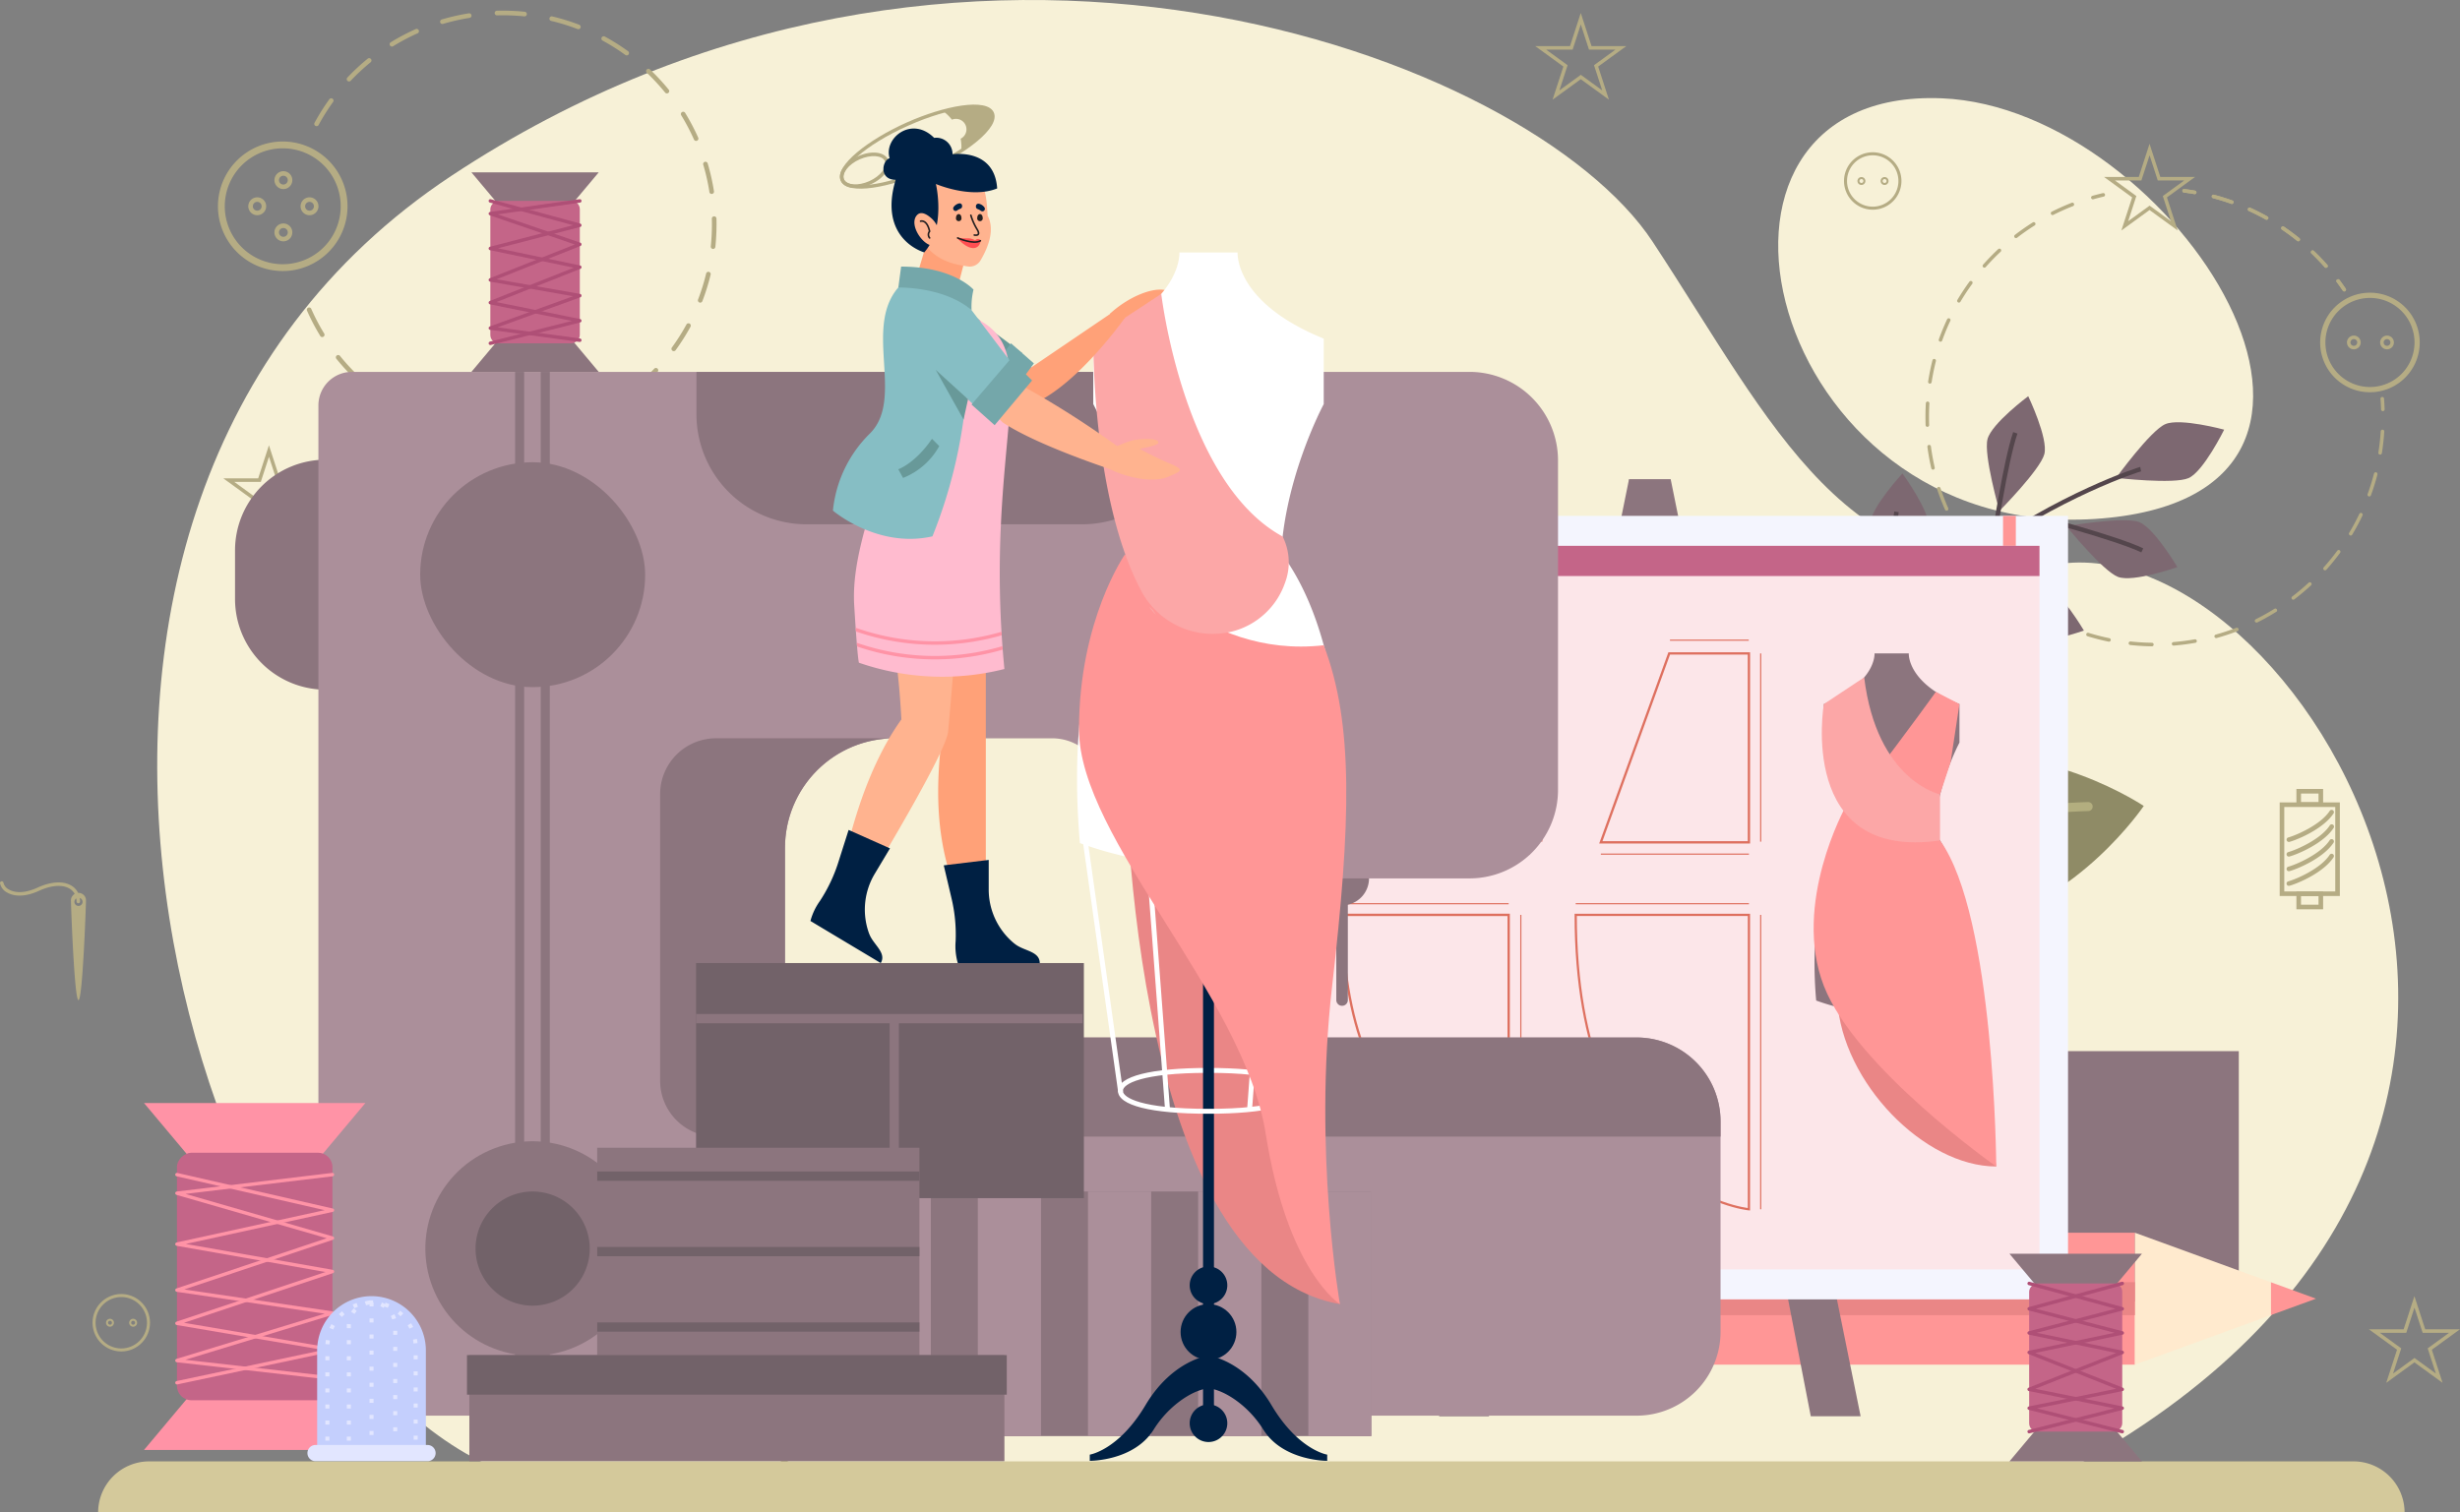 <svg xmlns="http://www.w3.org/2000/svg" xmlns:xlink="http://www.w3.org/1999/xlink" width="529.997" height="325.948" viewBox="0 0 529.997 325.948">
  <rect x="0" y="0" width="529.997" height="325.948" fill="#808080" stroke="none"/>
  <defs>
    <clipPath id="clip-path">
      <path id="Trazado_100479" data-name="Trazado 100479" d="M860.252,612.879H683.7a6.919,6.919,0,0,1-6.919-6.919V572.005a23.605,23.605,0,0,1,23.606-23.6h33.955a11.114,11.114,0,0,1,11.114,11.114h0a19.076,19.076,0,0,0,19.076,19.076H824.25a19.077,19.077,0,0,0,19.076-19.076v-71A19.077,19.077,0,0,0,824.25,469.44H583.475a7.217,7.217,0,0,0-7.217,7.217V675.3a19.077,19.077,0,0,0,19.076,19.077H860.252a18.093,18.093,0,0,0,18.092-18.093v-45.31A18.093,18.093,0,0,0,860.252,612.879Z" fill="#ab8f9a"/>
    </clipPath>
    <clipPath id="clip-path-2">
      <path id="Trazado_100513" data-name="Trazado 100513" d="M717.342,457.68s-6.7,6.708-15.546,5.3c2.107,20.734-11.127,39.81-10.1,56.79.75,12.368,1.029,12.348,1.029,12.348a54.731,54.731,0,0,0,31.328,1.352C719.36,484.793,733.595,464.692,717.342,457.68Z" fill="#ffbbcf"/>
    </clipPath>
  </defs>
  <g id="Grupo_53733" data-name="Grupo 53733" transform="translate(-507.658 -389.297)">
    <g id="Grupo_53689" data-name="Grupo 53689">
      <path id="Trazado_99953" data-name="Trazado 99953" d="M612.5,704.862c-64.827-30.514-116.993-205.244-7.6-277.668s232.467-25.83,258.8,14.181S905.092,516.6,951.83,510.76c52.672-6.584,130.92,123.324,3.672,194.1Z" fill="#f7f1d7"/>
      <g id="Grupo_53556" data-name="Grupo 53556">
        <g id="Grupo_53555" data-name="Grupo 53555">
          <path id="Trazado_99954" data-name="Trazado 99954" d="M611.081,483.477a.5.5,0,0,1,0-1,.463.463,0,0,1,.1.01,46.14,46.14,0,0,0,5.9.237.51.51,0,0,1,.51.486.5.5,0,0,1-.484.51q-.57.014-1.143.014A46.584,46.584,0,0,1,611.081,483.477Zm11.466-.71a.5.5,0,0,1,.414-.568,44.766,44.766,0,0,0,5.758-1.29.5.5,0,1,1,.373.928.487.487,0,0,1-.092.027,45.858,45.858,0,0,1-5.885,1.318.489.489,0,0,1-.077.006.5.5,0,0,1-.492-.421Zm-17.41-.314a45.742,45.742,0,0,1-5.756-1.8.5.5,0,1,1,.274-.962.622.622,0,0,1,.085.033,44.659,44.659,0,0,0,5.631,1.757.5.5,0,0,1-.117.982.516.516,0,0,1-.117-.01Zm28.872-2.925a.5.5,0,0,1,.253-.657,45.218,45.218,0,0,0,5.225-2.748.5.5,0,1,1,.52.849,46.208,46.208,0,0,1-5.341,2.809.5.5,0,0,1-.657-.252Zm-40.1-1.408a46.313,46.313,0,0,1-5.093-3.232.5.5,0,0,1,.587-.8,45.106,45.106,0,0,0,4.983,3.163.5.5,0,0,1-.477.874Zm50.323-4.7a.5.5,0,0,1,.074-.7,45.583,45.583,0,0,0,4.336-4,.5.5,0,0,1,.722.686,46.249,46.249,0,0,1-4.432,4.092.5.5,0,0,1-.7-.073Zm-60.044-2.4a46.505,46.505,0,0,1-4.087-4.437.5.5,0,0,1,.775-.625,45.274,45.274,0,0,0,4,4.342.5.5,0,0,1-.61.793.475.475,0,0,1-.076-.073Zm68.341-6.145a.5.5,0,0,1-.111-.7l0,0a45.453,45.453,0,0,0,3.155-4.985.5.5,0,0,1,.874.477,46.341,46.341,0,0,1-3.224,5.094.5.5,0,0,1-.7.11h0Zm-75.9-3.224a45.851,45.851,0,0,1-2.8-5.343.5.5,0,0,1,.866-.5.522.522,0,0,1,.044.1,44.965,44.965,0,0,0,2.74,5.228.5.5,0,0,1-.8.6.488.488,0,0,1-.051-.085Zm81.709-7.165a.5.5,0,0,1-.286-.643,44.9,44.9,0,0,0,1.75-5.635.5.5,0,0,1,.968.232,46.025,46.025,0,0,1-1.789,5.76.5.5,0,0,1-.465.32.489.489,0,0,1-.181-.035Zm2.9-11.547a.5.5,0,0,1-.444-.547,45.789,45.789,0,0,0,.245-4.727q0-.587-.015-1.17a.5.5,0,1,1,.992-.123.521.521,0,0,1,0,.1q.015.6.015,1.2a46.943,46.943,0,0,1-.25,4.83.5.5,0,0,1-.494.446Zm-.746-12.321a45.148,45.148,0,0,0-1.3-5.756.5.5,0,1,1,.925-.378.522.522,0,0,1,.029.1,46.07,46.07,0,0,1,1.325,5.884.5.5,0,0,1-.968.253.542.542,0,0,1-.015-.1Zm-3.341-11.3A45.3,45.3,0,0,0,654.4,414.1a.5.5,0,0,1,.848-.521,46.274,46.274,0,0,1,2.815,5.337.5.5,0,1,1-.909.406Zm-81.522-2.888a.5.5,0,0,1-.2-.675,46.106,46.106,0,0,1,3.213-5.105.5.5,0,0,1,.806.584,45.144,45.144,0,0,0-3.144,4.995.5.5,0,0,1-.675.2Zm75.355-7.15a45.625,45.625,0,0,0-4.009-4.331.5.5,0,0,1,.685-.722,46.774,46.774,0,0,1,4.1,4.426.5.5,0,0,1-.773.627Zm-68.47-2.569a.5.5,0,0,1-.02-.7,46.352,46.352,0,0,1,4.422-4.1.5.5,0,0,1,.628.772,45.4,45.4,0,0,0-4.328,4.015.5.5,0,0,1-.7.02Zm59.924-5.535a45.343,45.343,0,0,0-4.988-3.149.5.5,0,0,1,.476-.875,46.343,46.343,0,0,1,5.1,3.219.5.5,0,0,1-.585.8Zm-50.766-2.08a.5.5,0,0,1,.163-.685,46.016,46.016,0,0,1,5.333-2.821.5.5,0,0,1,.5.867.527.527,0,0,1-.091.041,45.05,45.05,0,0,0-5.218,2.76.5.5,0,0,1-.685-.163Zm40.423-3.537a45,45,0,0,0-5.636-1.744.5.5,0,1,1,.142-.99.469.469,0,0,1,.088.021,45.867,45.867,0,0,1,5.763,1.783.5.5,0,0,1-.178.962.483.483,0,0,1-.18-.029Zm-29.6-1.446a.5.5,0,0,1,.335-.619,45.907,45.907,0,0,1,5.885-1.333.5.5,0,0,1,.156.983,44.8,44.8,0,0,0-5.758,1.3.488.488,0,0,1-.142.021.5.5,0,0,1-.481-.349Zm18.15-1.285a45.949,45.949,0,0,0-5.9-.223.5.5,0,0,1-.026-1,46.641,46.641,0,0,1,6.026.228.5.5,0,0,1-.051.993Z" fill="#b5ac84"/>
        </g>
      </g>
      <g id="Grupo_53563" data-name="Grupo 53563">
        <g id="Grupo_53562" data-name="Grupo 53562">
          <g id="Grupo_53557" data-name="Grupo 53557">
            <path id="Trazado_99955" data-name="Trazado 99955" d="M554.616,433.749a13.957,13.957,0,1,1,13.957,13.957A13.957,13.957,0,0,1,554.616,433.749Zm1.469,0a12.488,12.488,0,1,0,12.488-12.488A12.489,12.489,0,0,0,556.085,433.749Z" fill="#b5ac84"/>
          </g>
          <g id="Grupo_53558" data-name="Grupo 53558">
            <path id="Trazado_99956" data-name="Trazado 99956" d="M572.416,433.749a1.927,1.927,0,1,1,1.927,1.927A1.927,1.927,0,0,1,572.416,433.749Zm.979,0a.948.948,0,1,0,.948-.948h0a.95.95,0,0,0-.948.948Z" fill="#b5ac84"/>
          </g>
          <g id="Grupo_53559" data-name="Grupo 53559">
            <path id="Trazado_99957" data-name="Trazado 99957" d="M561.153,433.749a1.927,1.927,0,1,1,1.927,1.927A1.927,1.927,0,0,1,561.153,433.749Zm.979,0a.947.947,0,1,0,.948-.948A.947.947,0,0,0,562.132,433.749Z" fill="#b5ac84"/>
          </g>
          <g id="Grupo_53560" data-name="Grupo 53560">
            <path id="Trazado_99958" data-name="Trazado 99958" d="M568.711,430.044a1.927,1.927,0,1,1,1.927-1.927A1.927,1.927,0,0,1,568.711,430.044Zm0-.979a.947.947,0,1,0-.948-.948A.947.947,0,0,0,568.711,429.065Z" fill="#b5ac84"/>
          </g>
          <g id="Grupo_53561" data-name="Grupo 53561">
            <path id="Trazado_99959" data-name="Trazado 99959" d="M568.711,441.308a1.927,1.927,0,1,1,1.927-1.927A1.927,1.927,0,0,1,568.711,441.308Zm0-.979a.948.948,0,1,0-.948-.948h0A.948.948,0,0,0,568.711,440.329Z" fill="#b5ac84"/>
          </g>
        </g>
      </g>
      <path id="Trazado_99960" data-name="Trazado 99960" d="M926.005,410.48c-61.124-2.469-37.985,95.215,32.92,90.657S976.144,412.506,926.005,410.48Z" fill="#f7f1d7"/>
      <g id="Grupo_53582" data-name="Grupo 53582">
        <g id="Grupo_53581" data-name="Grupo 53581">
          <g id="Grupo_53567" data-name="Grupo 53567">
            <g id="Grupo_53564" data-name="Grupo 53564">
              <path id="Trazado_99961" data-name="Trazado 99961" d="M1012.716,452.1a.38.38,0,0,0,.313-.6h0c-.429-.636-.879-1.272-1.337-1.888a.383.383,0,0,0-.614.457c.451.606.894,1.231,1.316,1.858A.384.384,0,0,0,1012.716,452.1Z" fill="#b5ac84"/>
            </g>
            <g id="Grupo_53565" data-name="Grupo 53565">
              <path id="Trazado_99962" data-name="Trazado 99962" d="M1008.5,446.887c-.9-1.02-1.856-2.015-2.839-2.956a.383.383,0,1,1,.505-.576l.024.023c1,.957,1.969,1.967,2.883,3a.382.382,0,1,1-.573.506h0Zm-5.914-5.665c-1.06-.857-2.167-1.679-3.292-2.442a.382.382,0,0,1,.429-.633c1.143.775,2.267,1.61,3.343,2.48a.383.383,0,0,1-.481.595Zm-6.776-4.6c-1.186-.668-2.416-1.292-3.653-1.856a.384.384,0,1,1,.317-.7c1.257.573,2.505,1.207,3.711,1.885a.383.383,0,0,1-.375.667Zm-7.451-3.4c-1.283-.458-2.6-.867-3.914-1.214a.383.383,0,0,1,.2-.74c1.335.352,2.673.767,3.976,1.233a.385.385,0,0,1-.263.724Z" fill="#b5ac84"/>
            </g>
            <g id="Grupo_53566" data-name="Grupo 53566">
              <path id="Trazado_99963" data-name="Trazado 99963" d="M980.5,431.138a.383.383,0,0,0,.066-.759c-.755-.133-1.525-.249-2.288-.346a.383.383,0,1,0-.1.759c.751.1,1.508.21,2.252.341A.324.324,0,0,0,980.5,431.138Z" fill="#b5ac84"/>
            </g>
          </g>
          <g id="Grupo_53571" data-name="Grupo 53571">
            <g id="Grupo_53568" data-name="Grupo 53568">
              <path id="Trazado_99964" data-name="Trazado 99964" d="M958.566,432.251a.383.383,0,0,0,.1-.014c.729-.207,1.471-.4,2.2-.569a.383.383,0,0,0-.132-.755l-.041.01c-.746.173-1.5.368-2.24.577a.383.383,0,0,0,.1.751Z" fill="#b5ac84"/>
            </g>
            <g id="Grupo_53569" data-name="Grupo 53569">
              <path id="Trazado_99965" data-name="Trazado 99965" d="M971.284,528.581c-1.565-.021-3.143-.117-4.691-.284a.383.383,0,0,1,.083-.761c1.524.165,3.079.259,4.619.28a.383.383,0,0,1-.005.765Zm4.286-.506a.381.381,0,0,1,.349-.412h0c1.536-.123,3.08-.321,4.59-.589a.383.383,0,0,1,.154.75l-.021,0c-1.533.271-3.1.472-4.662.6h-.031A.381.381,0,0,1,975.57,528.075Zm-13.621-.5c-1.531-.315-3.063-.708-4.554-1.167a.382.382,0,0,1,.225-.731h0c1.469.452,2.977.838,4.484,1.148a.382.382,0,0,1-.077.757.391.391,0,0,1-.077-.011Zm22.808-1.048a.382.382,0,0,1,.266-.471c1.482-.411,2.961-.9,4.4-1.45a.383.383,0,0,1,.314.7.333.333,0,0,1-.04.015c-1.457.56-2.96,1.055-4.465,1.473a.378.378,0,0,1-.1.014.382.382,0,0,1-.374-.284Zm-31.784-1.715c-1.44-.6-2.87-1.276-4.249-2.011a.383.383,0,0,1,.359-.675c1.359.725,2.766,1.391,4.183,1.98a.382.382,0,0,1-.146.735.362.362,0,0,1-.146-.033Zm40.511-1.556a.38.38,0,0,1,.171-.512h0c1.375-.685,2.734-1.445,4.041-2.259a.382.382,0,0,1,.4.649c-1.326.827-2.707,1.6-4.1,2.294a.383.383,0,0,1-.512-.172Zm-48.8-2.862c-1.3-.862-2.577-1.8-3.792-2.779a.383.383,0,1,1,.481-.595c1.2.967,2.452,1.887,3.734,2.736a.383.383,0,0,1-.423.638Zm56.747-2.005a.382.382,0,0,1,.072-.536h0c1.22-.933,2.413-1.935,3.542-2.98a.382.382,0,0,1,.519.561h0c-1.146,1.061-2.358,2.08-3.6,3.027a.383.383,0,0,1-.536-.071h0Zm-64.052-3.9c-1.117-1.092-2.194-2.25-3.2-3.442a.382.382,0,0,1,.584-.494c.992,1.173,2.054,2.314,3.153,3.389a.383.383,0,1,1-.535.547Zm70.942-2.379a.384.384,0,0,1-.031-.54c1.026-1.148,2.008-2.356,2.919-3.593a.382.382,0,1,1,.616.453h0c-.925,1.256-1.923,2.484-2.965,3.649a.384.384,0,0,1-.54.03Zm-77.007-4.792c-.891-1.283-1.73-2.623-2.5-3.984a.383.383,0,0,1,.667-.375c.754,1.34,1.582,2.66,2.459,3.922a.383.383,0,0,1-.628.437Zm82.594-2.669a.384.384,0,0,1-.131-.525c.792-1.319,1.527-2.691,2.188-4.078a.383.383,0,0,1,.692.329c-.672,1.409-1.421,2.8-2.224,4.143a.375.375,0,0,1-.523.129Zm-87.2-5.518c-.634-1.429-1.2-2.9-1.7-4.385a.383.383,0,0,1,.715-.275l.011.033c.485,1.458,1.047,2.91,1.67,4.317a.384.384,0,0,1-.2.5.376.376,0,0,1-.5-.192Zm91.271-2.863a.385.385,0,0,1-.228-.49c.526-1.444.989-2.931,1.374-4.419a.382.382,0,1,1,.74.192h0c-.391,1.512-.86,3.022-1.4,4.49a.381.381,0,0,1-.489.228h0Zm-94.238-6.049c-.349-1.52-.629-3.077-.832-4.627a.383.383,0,0,1,.759-.1c.2,1.527.475,3.059.818,4.555a.381.381,0,0,1-.286.458h0a.355.355,0,0,1-.086.01.382.382,0,0,1-.368-.3Zm96.645-2.954a.384.384,0,0,1-.318-.438c.242-1.516.413-3.063.51-4.6a.384.384,0,0,1,.765.048c-.1,1.561-.273,3.132-.518,4.672a.383.383,0,0,1-.377.323.339.339,0,0,1-.057-.007Zm-97.865-6.357q-.031-.9-.031-1.8c0-.966.027-1.943.083-2.9a.383.383,0,0,1,.766.011v.033c-.054.947-.083,1.909-.083,2.86,0,.588.011,1.183.032,1.769a.383.383,0,0,1-.365.4H922.9a.382.382,0,0,1-.378-.375Zm.865-8.94a.383.383,0,0,1-.32-.435h0c.237-1.544.552-3.1.935-4.608a.383.383,0,0,1,.742.188c-.377,1.49-.687,3.016-.921,4.536a.383.383,0,0,1-.379.324.309.309,0,0,1-.053,0Zm2.218-9.052a.384.384,0,0,1-.232-.489c.527-1.469,1.13-2.93,1.794-4.343a.383.383,0,0,1,.692.326c-.654,1.391-1.248,2.829-1.766,4.275a.382.382,0,0,1-.361.254.364.364,0,0,1-.122-.025Zm3.9-8.461a.382.382,0,0,1-.135-.523h0c.8-1.342,1.666-2.663,2.585-3.926a.382.382,0,1,1,.618.45h0c-.906,1.243-1.761,2.544-2.545,3.865a.383.383,0,0,1-.524.134Zm5.428-7.574a.382.382,0,0,1-.034-.539h0c1.035-1.169,2.137-2.3,3.278-3.37a.383.383,0,0,1,.523.559c-1.123,1.051-2.209,2.168-3.228,3.319a.382.382,0,0,1-.539.034h0Zm6.757-6.42a.383.383,0,0,1,.069-.537c1.236-.955,2.533-1.861,3.854-2.694a.382.382,0,1,1,.408.647h0c-1.3.82-2.577,1.713-3.795,2.653a.383.383,0,0,1-.536-.069Zm7.847-5.033a.382.382,0,0,1,.168-.513h0c1.4-.7,2.84-1.349,4.3-1.916a.382.382,0,0,1,.277.713c-1.433.559-2.855,1.193-4.229,1.887a.383.383,0,0,1-.514-.169Z" fill="#b5ac84"/>
            </g>
            <g id="Grupo_53570" data-name="Grupo 53570">
              <path id="Trazado_99966" data-name="Trazado 99966" d="M1021.036,477.9h.012a.382.382,0,0,0,.37-.394h0c-.024-.767-.067-1.544-.127-2.31a.383.383,0,0,0-.765.027l0,.033c.058.754.1,1.519.125,2.273A.38.38,0,0,0,1021.036,477.9Z" fill="#b5ac84"/>
            </g>
          </g>
          <g id="Grupo_53575" data-name="Grupo 53575">
            <g id="Grupo_53572" data-name="Grupo 53572">
              <path id="Trazado_99967" data-name="Trazado 99967" d="M1012.716,452.1a.38.38,0,0,0,.313-.6h0c-.429-.636-.879-1.272-1.337-1.888a.383.383,0,0,0-.614.457c.451.606.894,1.231,1.316,1.858A.384.384,0,0,0,1012.716,452.1Z" fill="#b5ac84"/>
            </g>
            <g id="Grupo_53573" data-name="Grupo 53573">
              <path id="Trazado_99968" data-name="Trazado 99968" d="M1008.5,446.887c-.9-1.02-1.856-2.015-2.839-2.956a.383.383,0,1,1,.505-.576l.024.023c1,.957,1.969,1.967,2.883,3a.382.382,0,1,1-.573.506h0Zm-5.914-5.665c-1.06-.857-2.167-1.679-3.292-2.442a.382.382,0,0,1,.429-.633c1.143.775,2.267,1.61,3.343,2.48a.383.383,0,0,1-.481.595Zm-6.776-4.6c-1.186-.668-2.416-1.292-3.653-1.856a.384.384,0,1,1,.317-.7c1.257.573,2.505,1.207,3.711,1.885a.383.383,0,0,1-.375.667Zm-7.451-3.4c-1.283-.458-2.6-.867-3.914-1.214a.383.383,0,0,1,.2-.74c1.335.352,2.673.767,3.976,1.233a.385.385,0,0,1-.263.724Z" fill="#b5ac84"/>
            </g>
            <g id="Grupo_53574" data-name="Grupo 53574">
              <path id="Trazado_99969" data-name="Trazado 99969" d="M980.5,431.138a.383.383,0,0,0,.066-.759c-.755-.133-1.525-.249-2.288-.346a.383.383,0,1,0-.1.759c.751.1,1.508.21,2.252.341A.324.324,0,0,0,980.5,431.138Z" fill="#b5ac84"/>
            </g>
          </g>
          <g id="Grupo_53576" data-name="Grupo 53576">
            <path id="Trazado_99970" data-name="Trazado 99970" d="M967.02,431.834l-6.07-4.411h7.5l2.319-7.136,2.319,7.136h7.5l-6.07,4.411,2.318,7.136-6.07-4.411-6.07,4.411Zm8.367,5.133-1.763-5.425,4.615-3.354h-5.7l-1.763-5.425-1.763,5.425h-5.7l4.615,3.354-1.763,5.425,4.615-3.353Z" fill="#b5ac84"/>
          </g>
          <g id="Grupo_53580" data-name="Grupo 53580">
            <g id="Grupo_53577" data-name="Grupo 53577">
              <path id="Trazado_99971" data-name="Trazado 99971" d="M1007.528,463.1a10.726,10.726,0,1,1,10.725,10.727A10.725,10.725,0,0,1,1007.528,463.1Zm1.129,0a9.6,9.6,0,1,0,9.6-9.6h0a9.607,9.607,0,0,0-9.6,9.6Z" fill="#b5ac84"/>
            </g>
            <g id="Grupo_53578" data-name="Grupo 53578">
              <path id="Trazado_99972" data-name="Trazado 99972" d="M1020.451,463.1a1.481,1.481,0,1,1,1.481,1.481h0A1.483,1.483,0,0,1,1020.451,463.1Zm.753,0a.728.728,0,1,0,.728-.728.727.727,0,0,0-.728.728Z" fill="#b5ac84"/>
            </g>
            <g id="Grupo_53579" data-name="Grupo 53579">
              <path id="Trazado_99973" data-name="Trazado 99973" d="M1013.3,463.1a1.481,1.481,0,1,1,1.481,1.481h0A1.483,1.483,0,0,1,1013.3,463.1Zm.753,0a.728.728,0,1,0,.728-.728.728.728,0,0,0-.728.728Z" fill="#b5ac84"/>
            </g>
          </g>
        </g>
      </g>
      <g id="Grupo_53589" data-name="Grupo 53589">
        <path id="Trazado_99984" data-name="Trazado 99984" d="M631.8,655.367c1.314.945,3.7,6.2,3.7,6.2s-5.807-.5-7.12-1.441a2.93,2.93,0,0,1,3.422-4.757Z" fill="#b3ae7f"/>
        <path id="Trazado_99985" data-name="Trazado 99985" d="M662.352,694.46a.27.27,0,0,1-.245-.156c-.087-.187-8.892-18.881-29.688-34.824a.27.27,0,0,1,.328-.428c20.906,16.029,29.762,34.838,29.849,35.026a.268.268,0,0,1-.132.358.258.258,0,0,1-.113.025Z" fill="#8f8b66"/>
        <g id="Grupo_53587" data-name="Grupo 53587">
          <path id="Trazado_99986" data-name="Trazado 99986" d="M635.164,666.411c1.591-.291,7.03,1.634,7.03,1.634s-4.385,3.839-5.976,4.13a2.93,2.93,0,0,1-1.054-5.764Z" fill="#b3ae7f"/>
          <path id="Trazado_99987" data-name="Trazado 99987" d="M635.747,669.583a.269.269,0,0,1-.052-.534c4.862-.955,6.918-1.4,6.939-1.406a.27.27,0,0,1,.114.527c-.02,0-2.081.451-6.949,1.407A.226.226,0,0,1,635.747,669.583Z" fill="#8f8b66"/>
        </g>
        <g id="Grupo_53588" data-name="Grupo 53588">
          <path id="Trazado_99988" data-name="Trazado 99988" d="M652.455,667.655c-.181,1.608-3.6,6.259-3.6,6.259s-2.409-5.306-2.228-6.915a2.93,2.93,0,0,1,5.823.656Z" fill="#b3ae7f"/>
          <path id="Trazado_99989" data-name="Trazado 99989" d="M648.848,674.7h-.022a.27.27,0,0,1-.247-.289h0c0-.02.169-2.122.659-7.059a.27.27,0,0,1,.537.053c-.49,4.931-.657,7.029-.659,7.049A.268.268,0,0,1,648.848,674.7Z" fill="#8f8b66"/>
        </g>
      </g>
      <g id="Grupo_53590" data-name="Grupo 53590">
        <path id="Trazado_99990" data-name="Trazado 99990" d="M634.159,676.1c-14.467-2.914-28.55,6.417-28.55,6.417s9.373,14.054,23.841,16.968S658,693.064,658,693.064,648.625,679.009,634.159,676.1Z" fill="#8f8b66"/>
        <path id="Trazado_99991" data-name="Trazado 99991" d="M680.284,707.295a.451.451,0,0,1-.565-.034,94.723,94.723,0,0,0-22.711-14.152,122.413,122.413,0,0,0-43.44-10.013.45.45,0,0,1,.034-.9,123.352,123.352,0,0,1,43.775,10.092,95.659,95.659,0,0,1,22.948,14.307.45.45,0,0,1,.029.635A.473.473,0,0,1,680.284,707.295Z" fill="#b3ae7f"/>
        <path id="Trazado_99992" data-name="Trazado 99992" d="M632.978,685.2a.451.451,0,0,1-.526,0l-8.69-6.324a.45.45,0,0,1,.529-.727l8.69,6.324a.449.449,0,0,1,.1.627h0A.439.439,0,0,1,632.978,685.2Z" fill="#b3ae7f"/>
        <path id="Trazado_99993" data-name="Trazado 99993" d="M641.289,687.472l-.032.021-10.819,6.427a.449.449,0,1,1-.48-.758l.022-.014L640.8,686.72a.449.449,0,1,1,.491.752h0Z" fill="#b3ae7f"/>
        <path id="Trazado_99994" data-name="Trazado 99994" d="M650.865,690.284a.449.449,0,0,1-.606-.079l-6.088-7.318a.449.449,0,1,1,.691-.574l6.088,7.318a.448.448,0,0,1-.056.631h0A.141.141,0,0,1,650.865,690.284Z" fill="#b3ae7f"/>
      </g>
      <g id="Grupo_53591" data-name="Grupo 53591">
        <path id="Trazado_99995" data-name="Trazado 99995" d="M926.615,553.1c21.791-4.269,42.906,9.882,42.906,9.882s-14.214,21.072-36.006,25.34-42.906-9.882-42.906-9.882S904.824,557.37,926.615,553.1Z" fill="#8f8b66"/>
        <path id="Trazado_99996" data-name="Trazado 99996" d="M857.165,600.082a.972.972,0,0,1-.462-1.673c.13-.117,13.24-11.841,34.72-21.4,19.612-8.723,43.69-14.141,66.058-14.862a.971.971,0,0,1,.127,1.938l-.065,0c-21.8.7-46.224,6.2-65.331,14.7-21.18,9.42-34.08,20.947-34.208,21.062A.97.97,0,0,1,857.165,600.082Z" fill="#b3ae7f"/>
        <path id="Trazado_99997" data-name="Trazado 99997" d="M928.527,567.21a.972.972,0,0,1-.38-1.741l13.126-9.446a.971.971,0,1,1,1.169,1.551l-.035.025-13.126,9.446A.972.972,0,0,1,928.527,567.21Z" fill="#b3ae7f"/>
        <path id="Trazado_99998" data-name="Trazado 99998" d="M932.151,580.266a.988.988,0,0,1-.313-.121l-16.228-9.757a.971.971,0,0,1,.96-1.689l.04.025,16.227,9.757a.971.971,0,0,1-.687,1.785Z" fill="#b3ae7f"/>
        <path id="Trazado_99999" data-name="Trazado 99999" d="M901.573,574.721a.973.973,0,0,1-.556-1.577l9.219-10.962a.971.971,0,0,1,1.486,1.25L902.5,574.394A.967.967,0,0,1,901.573,574.721Z" fill="#b3ae7f"/>
      </g>
      <g id="Grupo_53613" data-name="Grupo 53613">
        <path id="Trazado_100000" data-name="Trazado 100000" d="M979.162,492.334c-3.213,1.38-15.594-.053-15.594-.053s7.385-10.2,10.6-11.581,12.678,1.19,12.678,1.19S982.375,490.952,979.162,492.334Z" fill="#7d6871"/>
        <g id="Grupo_53593" data-name="Grupo 53593">
          <g id="Grupo_53592" data-name="Grupo 53592">
            <path id="Trazado_100001" data-name="Trazado 100001" d="M883.223,580.172l-.938-.249c18.2-68.631,85.812-89.863,86.473-90l.191.952C968.292,491.011,901.281,512.064,883.223,580.172Z" fill="#54464c"/>
          </g>
        </g>
        <g id="Grupo_53596" data-name="Grupo 53596">
          <path id="Trazado_100002" data-name="Trazado 100002" d="M963.97,513.619c-3.264-1.256-11.125-10.929-11.125-10.929s12.409-2.143,15.673-.887,8.243,9.706,8.243,9.706S967.233,514.875,963.97,513.619Z" fill="#7d6871"/>
          <g id="Grupo_53595" data-name="Grupo 53595">
            <g id="Grupo_53594" data-name="Grupo 53594">
              <path id="Trazado_100003" data-name="Trazado 100003" d="M969,508.338c-5.7-2.7-22.665-7.165-22.836-7.209l.246-.939c.7.184,17.222,4.534,23,7.271Z" fill="#54464c"/>
            </g>
          </g>
        </g>
        <g id="Grupo_53599" data-name="Grupo 53599">
          <path id="Trazado_100004" data-name="Trazado 100004" d="M943.838,527.294c-3.263-1.256-11.124-10.929-11.124-10.929s12.409-2.143,15.672-.887,8.242,9.707,8.242,9.707S947.1,528.55,943.838,527.294Z" fill="#7d6871"/>
          <g id="Grupo_53598" data-name="Grupo 53598">
            <g id="Grupo_53597" data-name="Grupo 53597">
              <path id="Trazado_100005" data-name="Trazado 100005" d="M948.873,522.012c-5.7-2.7-22.666-7.165-22.837-7.209l.246-.939c.7.184,17.222,4.534,23.006,7.271Z" fill="#54464c"/>
            </g>
          </g>
        </g>
        <g id="Grupo_53602" data-name="Grupo 53602">
          <path id="Trazado_100006" data-name="Trazado 100006" d="M927.314,543.627c-3.263-1.256-11.124-10.929-11.124-10.929s12.409-2.144,15.673-.887,8.242,9.706,8.242,9.706S930.578,544.883,927.314,543.627Z" fill="#7d6871"/>
          <g id="Grupo_53601" data-name="Grupo 53601">
            <g id="Grupo_53600" data-name="Grupo 53600">
              <path id="Trazado_100007" data-name="Trazado 100007" d="M932.349,538.345c-5.7-2.7-22.666-7.164-22.837-7.209l.246-.939c.7.184,17.222,4.533,23.006,7.271Z" fill="#54464c"/>
            </g>
          </g>
        </g>
        <g id="Grupo_53605" data-name="Grupo 53605">
          <path id="Trazado_100008" data-name="Trazado 100008" d="M914.843,560.024c-3.264-1.256-11.125-10.929-11.125-10.929s12.409-2.143,15.673-.887,8.242,9.706,8.242,9.706S918.106,561.28,914.843,560.024Z" fill="#7d6871"/>
          <g id="Grupo_53604" data-name="Grupo 53604">
            <g id="Grupo_53603" data-name="Grupo 53603">
              <path id="Trazado_100009" data-name="Trazado 100009" d="M919.877,554.742c-5.7-2.7-22.666-7.164-22.837-7.209l.247-.939c.7.184,17.221,4.534,23.005,7.271Z" fill="#54464c"/>
            </g>
          </g>
        </g>
        <g id="Grupo_53609" data-name="Grupo 53609">
          <g id="Grupo_53607" data-name="Grupo 53607">
            <g id="Grupo_53606" data-name="Grupo 53606">
              <path id="Trazado_100010" data-name="Trazado 100010" d="M948.1,487.171c-.9,3.379-9.673,12.232-9.673,12.232s-3.462-12.108-2.563-15.487,8.767-9.236,8.767-9.236S949,483.792,948.1,487.171Z" fill="#7d6871"/>
            </g>
          </g>
          <g id="Grupo_53608" data-name="Grupo 53608">
            <path id="Trazado_100011" data-name="Trazado 100011" d="M937.59,506.21l-.96-.144c.108-.717,2.661-17.609,4.762-23.652l.917.318C940.237,488.691,937.616,506.036,937.59,506.21Z" fill="#54464c"/>
          </g>
        </g>
        <g id="Grupo_53612" data-name="Grupo 53612">
          <path id="Trazado_100012" data-name="Trazado 100012" d="M923.221,502.977c-.266,3.486-7.276,13.794-7.276,13.794S910.33,505.5,910.6,502.013s6.932-10.682,6.932-10.682S923.487,499.491,923.221,502.977Z" fill="#7d6871"/>
          <g id="Grupo_53611" data-name="Grupo 53611">
            <g id="Grupo_53610" data-name="Grupo 53610">
              <path id="Trazado_100013" data-name="Trazado 100013" d="M915.4,523.649c-.025-.724-.6-17.8.36-24.124l.96.146c-.948,6.236-.355,23.768-.35,23.945Z" fill="#54464c"/>
            </g>
          </g>
        </g>
      </g>
      <g id="Grupo_53614" data-name="Grupo 53614">
        <path id="Trazado_100036" data-name="Trazado 100036" d="M557.684,650.3l-.006-.011c-.212-.426,1.709-1.859,1.79-1.92.252-.187.268-.249.268-.26a1.955,1.955,0,0,0-.582-.11,7.023,7.023,0,0,1-1.875-.422c-.155-.063-.625-.253-.53-.5.161-.425,2.253-.417,3.848.151l-.057.162c-1.649-.588-3.538-.5-3.63-.252-.007.02.044.126.434.283a6.933,6.933,0,0,0,1.831.411c.442.052.685.081.728.239.031.115-.062.238-.332.439-1.043.775-1.8,1.567-1.739,1.706,0,0,.061.057.437-.052a7.987,7.987,0,0,0,2.757-1.764l.121.121a8,8,0,0,1-2.83,1.807C558.07,650.4,557.776,650.462,557.684,650.3Z" fill="#c4c4c4"/>
      </g>
      <path id="Rectángulo_5070" data-name="Rectángulo 5070" d="M539.815,704.229H1014.7a11.016,11.016,0,0,1,11.016,11.016H528.8a11.016,11.016,0,0,1,11.014-11.016Z" fill="#d4c99b"/>
      <g id="Grupo_53658" data-name="Grupo 53658">
        <g id="Grupo_53657" data-name="Grupo 53657">
          <g id="Grupo_53654" data-name="Grupo 53654">
            <path id="Trazado_100090" data-name="Trazado 100090" d="M527.6,674.354a6.186,6.186,0,1,1,6.187,6.185h0A6.194,6.194,0,0,1,527.6,674.354Zm.651,0a5.535,5.535,0,1,0,5.537-5.534h0A5.541,5.541,0,0,0,528.251,674.354Z" fill="#b5ac84"/>
          </g>
          <g id="Grupo_53655" data-name="Grupo 53655">
            <path id="Trazado_100091" data-name="Trazado 100091" d="M535.489,674.354a.854.854,0,1,1,.854.854A.854.854,0,0,1,535.489,674.354Zm.434,0a.421.421,0,1,0,.421-.42h0A.421.421,0,0,0,535.923,674.354Z" fill="#b5ac84"/>
          </g>
          <g id="Grupo_53656" data-name="Grupo 53656">
            <path id="Trazado_100092" data-name="Trazado 100092" d="M530.5,674.354a.854.854,0,1,1,.854.854A.854.854,0,0,1,530.5,674.354Zm.434,0a.42.42,0,1,0,.421-.42h0A.421.421,0,0,0,530.931,674.354Z" fill="#b5ac84"/>
          </g>
        </g>
      </g>
      <g id="Grupo_53663" data-name="Grupo 53663">
        <g id="Grupo_53662" data-name="Grupo 53662">
          <g id="Grupo_53659" data-name="Grupo 53659">
            <path id="Trazado_100093" data-name="Trazado 100093" d="M904.943,659.059a6.186,6.186,0,1,1,6.187,6.186A6.187,6.187,0,0,1,904.943,659.059Zm.651,0a5.534,5.534,0,1,0,5.536-5.535A5.534,5.534,0,0,0,905.594,659.059Z" fill="#b5ac84"/>
          </g>
          <g id="Grupo_53660" data-name="Grupo 53660">
            <path id="Trazado_100094" data-name="Trazado 100094" d="M912.832,659.057a.854.854,0,1,1,.854.854A.854.854,0,0,1,912.832,659.057Zm.434,0a.42.42,0,1,0,.42-.42h0A.422.422,0,0,0,913.266,659.057Z" fill="#b5ac84"/>
          </g>
          <g id="Grupo_53661" data-name="Grupo 53661">
            <path id="Trazado_100095" data-name="Trazado 100095" d="M907.84,659.057a.854.854,0,1,1,.854.854.854.854,0,0,1-.854-.854Zm.434,0a.42.42,0,1,0,.42-.42h0A.422.422,0,0,0,908.274,659.057Z" fill="#b5ac84"/>
          </g>
        </g>
      </g>
      <g id="Grupo_53668" data-name="Grupo 53668">
        <g id="Grupo_53667" data-name="Grupo 53667">
          <g id="Grupo_53664" data-name="Grupo 53664">
            <path id="Trazado_100096" data-name="Trazado 100096" d="M904.943,428.3a6.186,6.186,0,1,1,6.187,6.186A6.187,6.187,0,0,1,904.943,428.3Zm.651,0a5.534,5.534,0,1,0,5.536-5.534A5.535,5.535,0,0,0,905.594,428.3Z" fill="#b5ac84"/>
          </g>
          <g id="Grupo_53665" data-name="Grupo 53665">
            <path id="Trazado_100097" data-name="Trazado 100097" d="M912.832,428.306a.854.854,0,1,1,.854.854A.854.854,0,0,1,912.832,428.306Zm.434,0a.42.42,0,1,0,.42-.42.421.421,0,0,0-.42.42Z" fill="#b5ac84"/>
          </g>
          <g id="Grupo_53666" data-name="Grupo 53666">
            <path id="Trazado_100098" data-name="Trazado 100098" d="M907.84,428.306a.854.854,0,1,1,.854.854A.854.854,0,0,1,907.84,428.306Zm.434,0a.42.42,0,1,0,.42-.42.421.421,0,0,0-.42.42Z" fill="#b5ac84"/>
          </g>
        </g>
      </g>
      <g id="Grupo_53677" data-name="Grupo 53677">
        <g id="Grupo_53676" data-name="Grupo 53676">
          <g id="Grupo_53669" data-name="Grupo 53669">
            <path id="Trazado_100099" data-name="Trazado 100099" d="M998.807,562.22h12.96v20.169h-12.96Zm11.974.987H999.795v18.2h10.986Z" fill="#b5ac84"/>
          </g>
          <g id="Grupo_53670" data-name="Grupo 53670">
            <path id="Trazado_100100" data-name="Trazado 100100" d="M1002.412,559.323h5.751v3.819h-5.751Zm4.763.987H1003.4v1.846h3.776Z" fill="#b5ac84"/>
          </g>
          <g id="Grupo_53671" data-name="Grupo 53671">
            <path id="Trazado_100101" data-name="Trazado 100101" d="M1002.412,581.431h5.751v3.819h-5.751Zm4.763.987H1003.4v1.846h3.776Z" fill="#b5ac84"/>
          </g>
          <g id="Grupo_53672" data-name="Grupo 53672">
            <path id="Trazado_100102" data-name="Trazado 100102" d="M1000.783,570.741a.52.52,0,0,0,.129-.017c1.788-.483,7.366-2.838,9.512-6.154a.494.494,0,0,0-.829-.536c-1.964,3.036-7.317,5.3-8.94,5.737a.494.494,0,0,0,.128.97Z" fill="#b5ac84"/>
          </g>
          <g id="Grupo_53673" data-name="Grupo 53673">
            <path id="Trazado_100103" data-name="Trazado 100103" d="M1000.783,573.894a.478.478,0,0,0,.129-.017c1.788-.482,7.366-2.837,9.512-6.154a.494.494,0,1,0-.807-.571c-.008.011-.015.023-.022.035-1.964,3.037-7.317,5.3-8.94,5.737a.493.493,0,0,0,.128.97Z" fill="#b5ac84"/>
          </g>
          <g id="Grupo_53674" data-name="Grupo 53674">
            <path id="Trazado_100104" data-name="Trazado 100104" d="M1000.783,577.049a.517.517,0,0,0,.129-.017c1.788-.483,7.366-2.838,9.512-6.155a.494.494,0,0,0-.829-.536c-1.964,3.037-7.317,5.3-8.94,5.737a.494.494,0,0,0,.128.97Z" fill="#b5ac84"/>
          </g>
          <g id="Grupo_53675" data-name="Grupo 53675">
            <path id="Trazado_100105" data-name="Trazado 100105" d="M1000.783,580.2a.52.52,0,0,0,.129-.017c1.788-.482,7.366-2.837,9.512-6.154a.494.494,0,0,0-.829-.536c-1.964,3.037-7.317,5.3-8.94,5.737a.493.493,0,0,0,.128.97Z" fill="#b5ac84"/>
          </g>
        </g>
      </g>
      <path id="Trazado_100106" data-name="Trazado 100106" d="M507.66,579.642a2.93,2.93,0,0,0,1.579,2.025c.993.563,3.2,1.26,6.83-.4,2.714-1.241,5.146-1.39,6.672-.409a2.971,2.971,0,0,1,1.012,1.083,1.614,1.614,0,0,0-.809,1.394c0,.895.726,21.493,1.62,21.493s1.62-20.6,1.62-21.493a1.619,1.619,0,0,0-1.619-1.62h0c-.026,0-.049.006-.075.007a3.708,3.708,0,0,0-1.342-1.5c-1.746-1.122-4.441-.991-7.392.358-3.325,1.52-5.278.921-6.147.429a2.227,2.227,0,0,1-1.2-1.454.376.376,0,1,0-.748.083h0Zm16.429,3.266a3.744,3.744,0,0,1,.065.668.376.376,0,0,0,.752,0,4.448,4.448,0,0,0-.07-.764.88.88,0,1,1-.747.1Z" fill="#b5ac84"/>
      <g id="Grupo_53682" data-name="Grupo 53682">
        <g id="Grupo_53681" data-name="Grupo 53681">
          <g id="Grupo_53678" data-name="Grupo 53678">
            <path id="Trazado_100107" data-name="Trazado 100107" d="M702.966,415.714c8.1-3.62,17.345-5.426,18.8-2.181s-6.061,8.929-14.161,12.549-17.345,5.426-18.8,2.181S694.866,419.335,702.966,415.714Zm.307.687c-9.447,4.222-14.752,9.383-13.781,11.555s8.355,1.661,17.8-2.561,14.752-9.383,13.781-11.555-8.354-1.66-17.8,2.561Z" fill="#b5ac84"/>
          </g>
          <g id="Grupo_53679" data-name="Grupo 53679">
            <path id="Trazado_100108" data-name="Trazado 100108" d="M692.544,422.953c2.857-1.277,5.689-.945,6.449.756s-.881,4.033-3.739,5.31-5.689.945-6.449-.756S689.686,424.23,692.544,422.953Zm.307.687c-2.39,1.068-3.927,3.044-3.359,4.316s3.066,1.444,5.454.375,3.927-3.043,3.359-4.315-3.066-1.444-5.451-.376Z" fill="#b5ac84"/>
          </g>
          <g id="Grupo_53680" data-name="Grupo 53680">
            <path id="Trazado_100109" data-name="Trazado 100109" d="M715.682,416.251a2.256,2.256,0,0,0-2.926-1.163,10.661,10.661,0,0,0-1.884-1.829c5.494-1.483,9.715-1.433,10.547.427s-1.924,5.012-6.655,8.1a10.252,10.252,0,0,0-.134-2.6A2.257,2.257,0,0,0,715.682,416.251Z" fill="#b5ac84"/>
          </g>
        </g>
      </g>
      <g id="Grupo_53684" data-name="Grupo 53684">
        <g id="Grupo_53683" data-name="Grupo 53683">
          <path id="Trazado_100110" data-name="Trazado 100110" d="M1024.087,680.167l-6.07-4.41h7.5l2.319-7.136,2.319,7.136h7.5l-6.07,4.41,2.319,7.136-6.07-4.41-6.069,4.41Zm8.368,5.133-1.762-5.425,4.614-3.354h-5.7l-1.763-5.425-1.763,5.425h-5.7l4.615,3.354-1.763,5.425,4.615-3.353Z" fill="#b5ac84"/>
        </g>
      </g>
      <g id="Grupo_53686" data-name="Grupo 53686">
        <g id="Grupo_53685" data-name="Grupo 53685">
          <path id="Trazado_100111" data-name="Trazado 100111" d="M561.852,496.8l-6.07-4.41h7.5l2.319-7.136,2.319,7.136h7.5l-6.07,4.41,2.319,7.136-6.07-4.411-6.07,4.411Zm8.367,5.133-1.763-5.425,4.615-3.353h-5.7l-1.763-5.425-1.763,5.425h-5.7l4.615,3.353L561,501.935l4.615-3.353Z" fill="#b5ac84"/>
        </g>
      </g>
      <g id="Grupo_53688" data-name="Grupo 53688">
        <g id="Grupo_53687" data-name="Grupo 53687">
          <path id="Trazado_100112" data-name="Trazado 100112" d="M844.479,403.64l-6.07-4.411h7.5l2.319-7.135,2.319,7.135h7.5l-6.07,4.411,2.318,7.136-6.07-4.41-6.07,4.41Zm8.366,5.133-1.762-5.425,4.615-3.354H850l-1.763-5.425-1.763,5.425h-5.7l4.615,3.354-1.763,5.425,4.615-3.353Z" fill="#b5ac84"/>
        </g>
      </g>
    </g>
    <g id="Grupo_53773" data-name="Grupo 53773">
      <rect id="Rectángulo_5077" data-name="Rectángulo 5077" width="74.795" height="53.963" transform="translate(915.205 615.82)" fill="#8c757e"/>
      <g id="Grupo_53734" data-name="Grupo 53734">
        <rect id="Rectángulo_5078" data-name="Rectángulo 5078" width="28.429" height="147.387" transform="translate(967.618 654.954) rotate(90)" fill="#ff9696"/>
        <g id="Grupo_53733-2" data-name="Grupo 53733">
          <path id="Trazado_100461" data-name="Trazado 100461" d="M1006.632,669.168l-9.754-3.554v7.107Z" fill="#ff9696"/>
          <path id="Trazado_100462" data-name="Trazado 100462" d="M996.879,665.615l-29.26-10.661v28.429l29.26-10.661Z" fill="#ffeace"/>
        </g>
        <rect id="Rectángulo_5079" data-name="Rectángulo 5079" width="7.107" height="147.387" transform="translate(967.618 665.615) rotate(90)" fill="#ea8686"/>
      </g>
      <rect id="Rectángulo_5080" data-name="Rectángulo 5080" width="80.652" height="37.691" transform="translate(786.954 652.16)" fill="#2e3992"/>
      <g id="Grupo_53743" data-name="Grupo 53743">
        <g id="Grupo_53735" data-name="Grupo 53735">
          <path id="Trazado_100463" data-name="Trazado 100463" d="M828.438,694.506H817.7l40.915-201.9h8.991Z" fill="#8c757e"/>
          <path id="Trazado_100464" data-name="Trazado 100464" d="M897.782,694.506h10.739L867.606,492.6h-8.991Z" fill="#8c757e"/>
        </g>
        <rect id="Rectángulo_5081" data-name="Rectángulo 5081" width="171.754" height="168.849" transform="translate(781.453 500.468)" fill="#f4f5fe"/>
        <g id="Grupo_53742" data-name="Grupo 53742">
          <rect id="Rectángulo_5082" data-name="Rectángulo 5082" width="2.754" height="158.984" transform="translate(792.699 500.468)" fill="#ff9696"/>
          <rect id="Rectángulo_5083" data-name="Rectángulo 5083" width="2.754" height="158.984" transform="translate(939.207 500.468)" fill="#ff9696"/>
          <g id="Grupo_53736" data-name="Grupo 53736">
            <rect id="Rectángulo_5084" data-name="Rectángulo 5084" width="159.188" height="155.933" transform="translate(787.865 506.926)" fill="#fce6e9"/>
            <rect id="Rectángulo_5085" data-name="Rectángulo 5085" width="159.447" height="6.508" transform="translate(787.606 506.926)" fill="#c46588"/>
          </g>
          <g id="Grupo_53741" data-name="Grupo 53741">
            <g id="Grupo_53738" data-name="Grupo 53738">
              <path id="Trazado_100465" data-name="Trazado 100465" d="M937.743,640.68h0c-15.573,0-33.178-18.159-34.242-35.762l4.035-17.578C926.8,561.784,937.743,640.68,937.743,640.68Z" fill="#ea8686"/>
              <g id="Grupo_53737" data-name="Grupo 53737">
                <path id="Trazado_100466" data-name="Trazado 100466" d="M918.9,530.113h-7.381s.461,6.305-10.917,10.917v8.3s5.46,10.148,5.46,20.911a8.947,8.947,0,0,0,2.548,1.672,15.753,15.753,0,0,0,13.2,0,8.947,8.947,0,0,0,2.548-1.672c0-10.763,5.46-20.911,5.46-20.911v-8.3C918.435,536.418,918.9,530.113,918.9,530.113Z" fill="#8c757e"/>
                <path id="Trazado_100467" data-name="Trazado 100467" d="M922.947,566.911H907.3s-10.8,9.622-8.353,38.007h0a47.308,47.308,0,0,0,32.352,0h0C933.742,576.533,922.947,566.911,922.947,566.911Z" fill="#8c757e"/>
              </g>
              <path id="Trazado_100468" data-name="Trazado 100468" d="M905.232,563.238s-11.525,20.822-4.634,38.52,37.145,38.922,37.145,38.922-.295-53.932-12.113-70.264C914.037,563.464,905.232,563.238,905.232,563.238Z" fill="#ff9696"/>
              <path id="Trazado_100469" data-name="Trazado 100469" d="M924.721,538.4s-4.975,7-15.042,20.23c3.388,7.466,15.951,1.857,15.951,1.857l2.28-6.94,1.9-12.518Z" fill="#ff9696"/>
              <path id="Trazado_100470" data-name="Trazado 100470" d="M909.289,535.27l-8.691,5.76s-5.821,33.855,25.032,29.386v-9.928S912.005,557.62,909.289,535.27Z" fill="#fca7a7"/>
            </g>
            <g id="Grupo_53740" data-name="Grupo 53740">
              <g id="Grupo_53739" data-name="Grupo 53739">
                <path id="Trazado_100471" data-name="Trazado 100471" d="M817.5,530.113h-20.58a40.917,40.917,0,0,0,40.287,40.71V550.174A22.693,22.693,0,0,1,817.5,530.113Z" fill="none" stroke="#de705f" stroke-miterlimit="10" stroke-width="0.501"/>
              </g>
              <path id="Trazado_100472" data-name="Trazado 100472" d="M796.916,586.457c0,53.286,35.779,56.344,35.779,56.344V586.457Z" fill="none" stroke="#de705f" stroke-miterlimit="10" stroke-width="0.501"/>
              <path id="Trazado_100473" data-name="Trazado 100473" d="M847.136,586.457c0,60,37.321,63.443,37.321,63.443V586.457Z" fill="none" stroke="#de705f" stroke-miterlimit="10" stroke-width="0.482"/>
              <path id="Trazado_100474" data-name="Trazado 100474" d="M852.551,570.823l14.729-40.709h17.176v40.709Z" fill="none" stroke="#de705f" stroke-miterlimit="10" stroke-width="0.501"/>
              <line id="Línea_137" data-name="Línea 137" x1="31.905" transform="translate(852.551 573.366)" fill="none" stroke="#de705f" stroke-miterlimit="10" stroke-width="0.251"/>
              <line id="Línea_138" data-name="Línea 138" x1="40.286" transform="translate(796.916 573.366)" fill="none" stroke="#de705f" stroke-miterlimit="10" stroke-width="0.251"/>
              <line id="Línea_139" data-name="Línea 139" y1="40.564" transform="translate(886.992 530.113)" fill="none" stroke="#de705f" stroke-miterlimit="10" stroke-width="0.251"/>
              <line id="Línea_140" data-name="Línea 140" y1="20.282" transform="translate(839.821 550.395)" fill="none" stroke="#de705f" stroke-miterlimit="10" stroke-width="0.251"/>
              <line id="Línea_141" data-name="Línea 141" y2="56.345" transform="translate(835.314 586.456)" fill="none" stroke="#de705f" stroke-miterlimit="10" stroke-width="0.251"/>
              <line id="Línea_142" data-name="Línea 142" x2="35.779" transform="translate(796.916 584.049)" fill="none" stroke="#de705f" stroke-miterlimit="10" stroke-width="0.251"/>
              <line id="Línea_143" data-name="Línea 143" y1="63.444" transform="translate(886.992 586.456)" fill="none" stroke="#de705f" stroke-miterlimit="10" stroke-width="0.251"/>
              <line id="Línea_144" data-name="Línea 144" x2="37.32" transform="translate(847.136 584.049)" fill="none" stroke="#de705f" stroke-miterlimit="10" stroke-width="0.251"/>
              <line id="Línea_145" data-name="Línea 145" x1="16.972" transform="translate(867.445 527.255)" fill="none" stroke="#de705f" stroke-miterlimit="10" stroke-width="0.251"/>
            </g>
          </g>
        </g>
      </g>
      <g id="Grupo_53753" data-name="Grupo 53753">
        <path id="Rectángulo_5086" data-name="Rectángulo 5086" d="M19.553,0h4.938a4.175,4.175,0,0,1,4.175,4.175V45.394a4.176,4.176,0,0,1-4.176,4.176H19.553A19.553,19.553,0,0,1,0,30.017V19.553A19.553,19.553,0,0,1,19.553,0Z" transform="translate(558.295 488.36)" fill="#8c757e"/>
        <g id="Grupo_53744" data-name="Grupo 53744">
          <path id="Trazado_100475" data-name="Trazado 100475" d="M796.8,584.4h0a5.806,5.806,0,0,0,5.806-5.806v-5.806H790.991v5.806A5.805,5.805,0,0,0,796.8,584.4Z" fill="#8c757e"/>
          <path id="Trazado_100476" data-name="Trazado 100476" d="M796.8,606.052h0a1.244,1.244,0,0,0,1.244-1.244v-21.15h-2.488v21.15A1.244,1.244,0,0,0,796.8,606.052Z" fill="#8c757e"/>
        </g>
        <g id="Grupo_53746" data-name="Grupo 53746">
          <path id="Trazado_100477" data-name="Trazado 100477" d="M860.252,612.879H683.7a6.919,6.919,0,0,1-6.919-6.919V572.005a23.605,23.605,0,0,1,23.606-23.6h33.955a11.114,11.114,0,0,1,11.114,11.114h0a19.076,19.076,0,0,0,19.076,19.076H824.25a19.077,19.077,0,0,0,19.076-19.076v-71A19.077,19.077,0,0,0,824.25,469.44H583.475a7.217,7.217,0,0,0-7.217,7.217V675.3a19.077,19.077,0,0,0,19.076,19.077H860.252a18.093,18.093,0,0,0,18.092-18.093v-45.31A18.093,18.093,0,0,0,860.252,612.879Z" fill="#ab8f9a"/>
          <g id="Grupo_53745" data-name="Grupo 53745" clip-path="url(#clip-path)">
            <path id="Trazado_100478" data-name="Trazado 100478" d="M880.533,634.243H661.919a12.038,12.038,0,0,1-12.039-12.038V560.438A12.038,12.038,0,0,1,661.919,548.4h47.444A12.038,12.038,0,0,1,721.4,560.438v21.557a12.038,12.038,0,0,0,9.031,11.656l62.539,16.134a12.01,12.01,0,0,0,3.007.382h84.555a12.037,12.037,0,0,1,12.011,11.23h0A12.037,12.037,0,0,1,880.533,634.243Z" fill="#8c757e"/>
          </g>
        </g>
        <path id="Rectángulo_5087" data-name="Rectángulo 5087" d="M0,0H106.827a0,0,0,0,1,0,0V9.109A23.736,23.736,0,0,1,83.092,32.845H23.735A23.735,23.735,0,0,1,0,9.109V0A0,0,0,0,1,0,0Z" transform="translate(657.705 469.44)" fill="#8c757e"/>
        <rect id="Rectángulo_5088" data-name="Rectángulo 5088" width="12.885" height="7.327" rx="2.45" transform="translate(770.934 548.4)" fill="#8c757e"/>
        <rect id="Rectángulo_5089" data-name="Rectángulo 5089" width="12.885" height="7.327" rx="2.45" transform="translate(753.958 548.4)" fill="#8c757e"/>
        <g id="Grupo_53747" data-name="Grupo 53747">
          <path id="Trazado_100480" data-name="Trazado 100480" d="M624.157,469.44h1.949V696.166h-1.949" fill="#8c757e"/>
        </g>
        <g id="Grupo_53748" data-name="Grupo 53748">
          <path id="Trazado_100481" data-name="Trazado 100481" d="M618.639,469.44h1.949V696.166h-1.949" fill="#8c757e"/>
        </g>
        <g id="Grupo_53749" data-name="Grupo 53749">
          <circle id="Elipse_3986" data-name="Elipse 3986" cx="23.116" cy="23.116" r="23.116" transform="matrix(0.913, -0.407, 0.407, 0.913, 591.897, 646.66)" fill="#8c757e"/>
          <path id="Trazado_100482" data-name="Trazado 100482" d="M610.115,658.372a12.3,12.3,0,1,0,12.3-12.3A12.3,12.3,0,0,0,610.115,658.372Z" fill="#726269"/>
          <rect id="Rectángulo_5090" data-name="Rectángulo 5090" width="48.469" height="48.469" rx="24.235" transform="translate(598.184 488.911)" fill="#8c757e"/>
        </g>
        <g id="Grupo_53752" data-name="Grupo 53752">
          <g id="Grupo_53751" data-name="Grupo 53751">
            <g id="Grupo_53750" data-name="Grupo 53750">
              <path id="Trazado_100483" data-name="Trazado 100483" d="M609.219,469.44h27.438l-6.986-8.332H616.2Z" fill="#8c757e"/>
              <path id="Trazado_100484" data-name="Trazado 100484" d="M636.657,426.432H609.219l6.986,8.332h13.466Z" fill="#8c757e"/>
            </g>
            <rect id="Rectángulo_5091" data-name="Rectángulo 5091" width="29.143" height="15.813" transform="translate(615.031 462.508) rotate(-90)" fill="#2e3992"/>
            <rect id="Rectángulo_5092" data-name="Rectángulo 5092" width="30.684" height="19.274" rx="1.787" transform="translate(613.301 463.278) rotate(-90)" fill="#c46588"/>
          </g>
          <path id="Trazado_100485" data-name="Trazado 100485" d="M613.3,432.595l19.274,5.245-19.274,5,19.274,4.035-19.274,7.64,19.274,3.9L613.3,463.278" fill="none" stroke="#af4f76" stroke-linecap="round" stroke-linejoin="round" stroke-width="0.749"/>
        </g>
        <path id="Trazado_100486" data-name="Trazado 100486" d="M632.575,462.613,613.3,460.007l19.274-7L613.3,449.621l19.274-7.666L613.3,435.338l19.274-2.744" fill="none" stroke="#af4f76" stroke-linecap="round" stroke-linejoin="round" stroke-width="0.749"/>
      </g>
      <g id="Grupo_53754" data-name="Grupo 53754">
        <rect id="Rectángulo_5093" data-name="Rectángulo 5093" width="155.935" height="52.714" transform="translate(647.106 646.068)" fill="#8c757e"/>
        <rect id="Rectángulo_5094" data-name="Rectángulo 5094" width="13.617" height="52.714" transform="translate(647.106 646.068)" fill="#ab8f9a"/>
        <rect id="Rectángulo_5095" data-name="Rectángulo 5095" width="13.617" height="52.714" transform="translate(670.844 646.068)" fill="#ab8f9a"/>
        <rect id="Rectángulo_5096" data-name="Rectángulo 5096" width="13.617" height="52.714" transform="translate(694.582 646.068)" fill="#ab8f9a"/>
        <rect id="Rectángulo_5097" data-name="Rectángulo 5097" width="13.617" height="52.714" transform="translate(718.32 646.068)" fill="#ab8f9a"/>
        <rect id="Rectángulo_5098" data-name="Rectángulo 5098" width="13.617" height="52.714" transform="translate(742.058 646.068)" fill="#ab8f9a"/>
        <rect id="Rectángulo_5099" data-name="Rectángulo 5099" width="13.617" height="52.714" transform="translate(765.796 646.068)" fill="#ab8f9a"/>
        <rect id="Rectángulo_5100" data-name="Rectángulo 5100" width="13.617" height="52.714" transform="translate(789.534 646.068)" fill="#ab8f9a"/>
      </g>
      <path id="Trazado_100487" data-name="Trazado 100487" d="M747.968,460.2a27.729,27.729,0,0,0,5.319.736c.817-.007,5.417-.7,5.092-1.884-.154-.562-4.048-.176-4.048-.176a67.653,67.653,0,0,1,5.182-4.568c2.768-2.172,1.747-2.142-1.115-2.549s-7.766,1.619-11.621,5.161" fill="#ffa178"/>
      <path id="Trazado_100488" data-name="Trazado 100488" d="M750.023,550s-.579,112.182,46.32,120.338c-14.42-40.558-15.011-115.228-15.011-115.228Z" fill="#ea8686"/>
      <g id="Grupo_53760" data-name="Grupo 53760">
        <path id="Trazado_100489" data-name="Trazado 100489" d="M774.3,443.715H761.751s.784,10.715-18.555,18.556v14.113s9.28,17.249,9.28,35.543a15.206,15.206,0,0,0,4.331,2.841,26.774,26.774,0,0,0,22.434,0,15.207,15.207,0,0,0,4.331-2.841c0-18.294,9.28-35.543,9.28-35.543V462.271C773.512,454.43,774.3,443.715,774.3,443.715Z" fill="#fff"/>
        <path id="Trazado_100490" data-name="Trazado 100490" d="M768,619.444c-12.381,0-19.482,1.8-19.482,4.934h1.058c0-1.439,3.88-3.876,18.424-3.876s18.424,2.437,18.424,3.876h1.058C787.486,621.243,780.385,619.444,768,619.444Z" fill="#fff"/>
        <path id="Trazado_100491" data-name="Trazado 100491" d="M781.421,505.9h-26.8s-18.487,16.48-14.3,65.091h0a81.022,81.022,0,0,0,55.406,0h0C799.908,522.381,781.421,505.9,781.421,505.9Z" fill="#fff"/>
        <rect id="Rectángulo_5101" data-name="Rectángulo 5101" width="2.352" height="141.24" transform="translate(766.848 554.005)" fill="#002043"/>
        <path id="Trazado_100492" data-name="Trazado 100492" d="M781.59,692.1c-5.782-9.724-13.566-10.677-13.566-10.677s-7.784.953-13.566,10.677-12.01,10.676-12.01,10.676v1.335s9.478.08,13.736-6.686a22.622,22.622,0,0,1,4.186-4.967c4.386-3.853,7.654-3.981,7.654-3.981s3.268.128,7.654,3.981a22.624,22.624,0,0,1,4.186,4.967c4.257,6.766,13.736,6.686,13.736,6.686v-1.335S787.372,701.822,781.59,692.1Z" fill="#002043"/>
        <path id="Trazado_100493" data-name="Trazado 100493" d="M763.973,666.285a4.051,4.051,0,1,0,4.051-4.051A4.051,4.051,0,0,0,763.973,666.285Z" fill="#002043"/>
        <path id="Trazado_100494" data-name="Trazado 100494" d="M763.973,696.008a4.051,4.051,0,1,0,4.051-4.051A4.051,4.051,0,0,0,763.973,696.008Z" fill="#002043"/>
        <circle id="Elipse_3987" data-name="Elipse 3987" cx="6.011" cy="6.011" r="6.011" transform="translate(762.013 670.336)" fill="#002043"/>
        <g id="Grupo_53755" data-name="Grupo 53755">
          <rect id="Rectángulo_5102" data-name="Rectángulo 5102" width="1.064" height="55.1" transform="translate(740.881 570.137) rotate(-8.018)" fill="#fff"/>
        </g>
        <g id="Grupo_53756" data-name="Grupo 53756">
          <rect id="Rectángulo_5103" data-name="Rectángulo 5103" width="1.065" height="59.582" transform="translate(754.185 568.841) rotate(-4.294)" fill="#fff"/>
        </g>
        <g id="Grupo_53757" data-name="Grupo 53757">
          <rect id="Rectángulo_5104" data-name="Rectángulo 5104" width="55.1" height="1.064" transform="matrix(0.139, -0.99, 0.99, 0.139, 786.449, 624.553)" fill="#fff"/>
        </g>
        <g id="Grupo_53758" data-name="Grupo 53758">
          <rect id="Rectángulo_5105" data-name="Rectángulo 5105" width="59.582" height="1.065" transform="translate(776.361 628.177) rotate(-85.746)" fill="#fff"/>
        </g>
        <path id="Trazado_100495" data-name="Trazado 100495" d="M768,629.313c12.382,0,19.483-1.8,19.483-4.935h-1.058c0,1.44-3.881,3.877-18.425,3.877s-18.423-2.437-18.423-3.877h-1.058C748.522,627.514,755.623,629.313,768,629.313Z" fill="#fff"/>
        <path id="Trazado_100496" data-name="Trazado 100496" d="M750.023,508.774s-9.9,14.137-9.9,37.712S775.659,603.82,780.35,633.6s15.993,36.738,15.993,36.738-5.77-32.863-1.7-68.352,4.678-56.7-1.788-73.634C766.152,531.409,750.023,508.774,750.023,508.774Z" fill="#ff9696"/>
        <g id="Grupo_53759" data-name="Grupo 53759">
          <path id="Trazado_100497" data-name="Trazado 100497" d="M784,504.921c-21.392-11.648-26.153-52.295-26.153-52.295L743.2,462.271s-.4,33.963,10.211,54.117a17.436,17.436,0,0,0,19.676,9.007,16.332,16.332,0,0,0,11.427-10.511A12.454,12.454,0,0,0,784,504.921Z" fill="#fca7a7"/>
          <path id="Trazado_100498" data-name="Trazado 100498" d="M756.067,520.789c-2.483-2.5,2.032,2.911,0,0Z" fill="#fca7a7"/>
        </g>
      </g>
      <g id="Grupo_53763" data-name="Grupo 53763">
        <g id="Grupo_53762" data-name="Grupo 53762">
          <g id="Grupo_53761" data-name="Grupo 53761">
            <path id="Trazado_100499" data-name="Trazado 100499" d="M586.38,627h-47.7l12.144,14.485h23.41Z" fill="#ff93a6"/>
            <path id="Trazado_100500" data-name="Trazado 100500" d="M538.681,701.768h47.7l-12.144-14.485H550.826Z" fill="#ff93a6"/>
          </g>
        </g>
        <rect id="Rectángulo_5106" data-name="Rectángulo 5106" width="50.663" height="27.49" transform="translate(576.276 639.053) rotate(90)" fill="#2e3992"/>
        <rect id="Rectángulo_5107" data-name="Rectángulo 5107" width="53.342" height="33.506" rx="3.106" transform="translate(579.284 637.714) rotate(90)" fill="#c46588"/>
        <path id="Trazado_100501" data-name="Trazado 100501" d="M545.778,642.431l33.506,7.667-33.506,7.313,33.506,5.9-33.506,11.168,33.506,5.7-33.506,7.105" fill="none" stroke="#ff93a6" stroke-linecap="round" stroke-linejoin="round" stroke-width="0.736"/>
        <path id="Trazado_100502" data-name="Trazado 100502" d="M579.284,686.311l-33.506-3.81,33.506-10.228-33.506-4.954,33.506-11.206-33.506-9.673,33.506-4.011" fill="none" stroke="#ff93a6" stroke-linecap="round" stroke-linejoin="round" stroke-width="0.736"/>
      </g>
      <rect id="Rectángulo_5108" data-name="Rectángulo 5108" width="83.553" height="50.664" transform="translate(657.622 596.841)" fill="#726269"/>
      <line id="Línea_146" data-name="Línea 146" x2="83.259" transform="translate(657.622 608.819)" fill="none" stroke="#8c757e" stroke-miterlimit="10" stroke-width="2"/>
      <line id="Línea_147" data-name="Línea 147" y1="38.685" transform="translate(700.319 608.819)" fill="none" stroke="#8c757e" stroke-miterlimit="10" stroke-width="2"/>
      <rect id="Rectángulo_5109" data-name="Rectángulo 5109" width="69.425" height="45.797" transform="translate(636.318 636.643)" fill="#8c757e"/>
      <line id="Línea_148" data-name="Línea 148" x2="69.425" transform="translate(636.318 642.76)" fill="none" stroke="#726269" stroke-miterlimit="10" stroke-width="2"/>
      <line id="Línea_149" data-name="Línea 149" x2="69.425" transform="translate(636.318 675.281)" fill="none" stroke="#726269" stroke-miterlimit="10" stroke-width="2"/>
      <line id="Línea_150" data-name="Línea 150" x2="69.425" transform="translate(636.318 659.021)" fill="none" stroke="#726269" stroke-miterlimit="10" stroke-width="2"/>
      <g id="Grupo_53764" data-name="Grupo 53764">
        <rect id="Rectángulo_5110" data-name="Rectángulo 5110" width="115.276" height="22.864" transform="translate(608.779 681.328)" fill="#8c757e"/>
        <rect id="Rectángulo_5111" data-name="Rectángulo 5111" width="116.295" height="8.523" transform="translate(608.269 681.328)" fill="#726269"/>
      </g>
      <g id="Grupo_53768" data-name="Grupo 53768">
        <path id="Trazado_100503" data-name="Trazado 100503" d="M708.034,450.606s-6.238.468-6.238,9.837,7.163,14.99,0,29.981a59.608,59.608,0,0,0,18.241,6.535s.475-13.094,2.554-22.228S727.444,463.254,708.034,450.606Z" fill="#162d75"/>
        <path id="Trazado_100504" data-name="Trazado 100504" d="M716.353,587.626c-4.9-10.026-8.781-21.489-5.124-43.9-17.33-33.494-8.822-54.637-8.822-54.637s14.87-12.014,17.18,4.147.463,34.288.463,39.675v53.78a57.078,57.078,0,0,0,4.767,5.908c2.054,2.054,6.922,1.685,6.041,4.244-3.815,0-16.141-.519-16.141-.519S712.656,591.323,716.353,587.626Z" fill="#ffa178"/>
        <path id="Trazado_100505" data-name="Trazado 100505" d="M703.9,453.047l3.922-13.063,7.822,4.813-2.722,10.581Z" fill="#ffa178"/>
        <g id="Grupo_53765" data-name="Grupo 53765">
          <path id="Trazado_100506" data-name="Trazado 100506" d="M727.735,477.155l-19.391-12.267a5.815,5.815,0,0,1-1.6-1.489c-3.357-4.59,2.4-10.6,7.176-7.513a12.368,12.368,0,0,1,2.164,1.819c4.376,4.537,13.8,10.752,13.8,10.752l17.794-12.081,2.348,1.4S738.03,474.838,727.735,477.155Z" fill="#ffa178"/>
          <path id="Trazado_100507" data-name="Trazado 100507" d="M715.647,456.288l12.236,9.09-6.118,8.4-8.84-8.747Z" fill="#689999"/>
        </g>
        <path id="Trazado_100508" data-name="Trazado 100508" d="M717.723,473.635l7.75-10.352,4.927,4.325-7.421,10.139Z" fill="#74a7aa"/>
        <path id="Trazado_100509" data-name="Trazado 100509" d="M715.793,500.1l-14-9.68a37.69,37.69,0,0,0-3.032,7.124,40.235,40.235,0,0,0-.5,22.632c1.317,5.079,2.827,9.845,3.6,24.158-8.9,12.385-12.475,30.139-13.616,37.314-4.527,1.554-5.241,6.472-5.241,6.472l13.9,8.2c2.059-1.757-1.8-3.666-2.531-6.479-.619-2.4-1.55-6.007-1.813-7.025,5.513-9.089,18.915-31.547,19.354-35.8C712.471,541.66,715.793,500.1,715.793,500.1Z" fill="#ffb38f"/>
        <g id="Grupo_53767" data-name="Grupo 53767">
          <path id="Trazado_100510" data-name="Trazado 100510" d="M717.342,457.68s-6.7,6.708-15.546,5.3c2.107,20.734-11.127,39.81-10.1,56.79.75,12.368,1.029,12.348,1.029,12.348a54.731,54.731,0,0,0,31.328,1.352C719.36,484.793,733.595,464.692,717.342,457.68Z" fill="#ffbbcf"/>
          <g id="Grupo_53766" data-name="Grupo 53766" clip-path="url(#clip-path-2)">
            <path id="Trazado_100511" data-name="Trazado 100511" d="M689.46,524a51.531,51.531,0,0,0,36.449,1.045" fill="none" stroke="#ff93a6" stroke-miterlimit="10" stroke-width="0.736"/>
            <path id="Trazado_100512" data-name="Trazado 100512" d="M689.46,527.153a51.534,51.534,0,0,0,36.449,1.046" fill="none" stroke="#ff93a6" stroke-miterlimit="10" stroke-width="0.736"/>
          </g>
        </g>
        <path id="Trazado_100514" data-name="Trazado 100514" d="M723.7,480.34l-16.271-16.178a5.8,5.8,0,0,1-1.239-1.8c-2.282-5.208,4.645-9.83,8.634-5.779a12.4,12.4,0,0,1,1.719,2.245c3.288,5.378,11.136,13.487,11.136,13.487a200.608,200.608,0,0,1,21.412,13.664l-2.171,4.446S731.033,485.238,723.7,480.34Z" fill="#ffb38f"/>
        <path id="Trazado_100515" data-name="Trazado 100515" d="M715.793,454.573v-2.058c-3.944-3.945-12.9-4.974-12.9-4.974l-1.1,3.065c-8.611,8.61.975,24.424-6.7,32.094a27.05,27.05,0,0,0-7.985,16.637s9.6,8.232,21.439,5.544a106.414,106.414,0,0,0,7.238-29.9l4.767,4.469,7.323-8.929Z" fill="#86bec4"/>
        <path id="Trazado_100516" data-name="Trazado 100516" d="M710.986,575.782l9.686-1.168v6.261a15.037,15.037,0,0,0,5.3,11.573,8.619,8.619,0,0,0,.714.542c1.93,1.278,4.98,1.417,4.98,3.851H714.009a13.218,13.218,0,0,1-.464-4.727,33.882,33.882,0,0,0-.937-9.444C711.751,579.012,710.986,575.782,710.986,575.782Z" fill="#002043"/>
        <path id="Trazado_100517" data-name="Trazado 100517" d="M690.489,568.15l8.91,3.975-3.217,5.371a15.039,15.039,0,0,0-1.4,12.65,8.324,8.324,0,0,0,.334.832c1,2.088,3.545,3.774,2.294,5.863l-15.146-9.071a13.227,13.227,0,0,1,2.031-4.294,33.828,33.828,0,0,0,4.048-8.583C689.485,571.315,690.489,568.15,690.489,568.15Z" fill="#002043"/>
        <path id="Trazado_100518" data-name="Trazado 100518" d="M703.887,435.185a10.26,10.26,0,0,1,1.482-6.024,7.871,7.871,0,0,1,7.018-3.767c7.475,0,7.775,5.445,8.054,10.4,1.464,2.718.457,6.243-1.537,9.628a2.711,2.711,0,0,1-2.753,1.291C712.447,446.142,706.266,445.178,703.887,435.185Z" fill="#ffb38f"/>
        <path id="Trazado_100519" data-name="Trazado 100519" d="M706.78,443.682s-10.023-2.737-6.157-15.638c-3.586,0-2.981-4.1-1.3-4.658-1.33-4.331,4.753-9.22,9.594-4.378a3.5,3.5,0,0,1,3.959,3.54s9.043-1.416,9.618,7.357c-5.665,2.3-13.2-.959-13.2-.959S711.541,438.315,706.78,443.682Z" fill="#002043"/>
        <path id="Trazado_100520" data-name="Trazado 100520" d="M710.062,440.256a5.22,5.22,0,0,0-1.892-4.047c-1.006-.86-2.274-1.513-3.1-.369-1.551,2.146,1.638,6.633,3.743,6.366C709.758,442.085,710.039,441.2,710.062,440.256Z" fill="#ffb38f"/>
        <path id="Trazado_100521" data-name="Trazado 100521" d="M714.789,436.2a.6.6,0,1,1-1.157,0c0-.426.259-.771.578-.771S714.789,435.773,714.789,436.2Z" fill="#221f20"/>
        <path id="Trazado_100522" data-name="Trazado 100522" d="M719.368,436.2a.6.6,0,1,1-1.157,0c0-.426.259-.771.579-.771S719.368,435.773,719.368,436.2Z" fill="#221f20"/>
        <path id="Trazado_100523" data-name="Trazado 100523" d="M713.058,434.439h0a.529.529,0,0,0,.793.226,2.731,2.731,0,0,1,.7-.38.548.548,0,0,0,.39-.513v-.119a.533.533,0,0,0-.644-.524,2,2,0,0,0-1.168.759A.547.547,0,0,0,713.058,434.439Z" fill="#002043"/>
        <path id="Trazado_100524" data-name="Trazado 100524" d="M719.8,434.513h0a.529.529,0,0,1-.793.226,2.7,2.7,0,0,0-.7-.38.548.548,0,0,1-.39-.513v-.12a.532.532,0,0,1,.644-.523,2,2,0,0,1,1.168.759A.547.547,0,0,1,719.8,434.513Z" fill="#002043"/>
        <path id="Trazado_100525" data-name="Trazado 100525" d="M716.825,435.691a12.922,12.922,0,0,0,1.346,3.031c.963,1.589-.605,1.226-.605,1.226" fill="none" stroke="#221f20" stroke-linecap="round" stroke-linejoin="round" stroke-width="0.348"/>
        <path id="Trazado_100526" data-name="Trazado 100526" d="M713.879,440.573s1.065.087,2.147.087a3.091,3.091,0,0,1,1.725.431.79.79,0,0,1,1.22,0C718.635,443.3,716.43,443.5,713.879,440.573Z" fill="#ff4f52"/>
        <path id="Trazado_100527" data-name="Trazado 100527" d="M716.972,476.481l8.406-9.827,4.636,4.636-8.064,9.636Z" fill="#74a7aa"/>
        <path id="Trazado_100528" data-name="Trazado 100528" d="M701.8,446.751l-.6,4.506s9.788-.26,15.778,4.871a15.68,15.68,0,0,1,.418-4.416S713.1,446.751,701.8,446.751Z" fill="#74a7aa"/>
        <path id="Trazado_100529" data-name="Trazado 100529" d="M708.45,483.863c-3.663,5.347-7.256,6.561-7.256,6.561l1.022,1.87a15.337,15.337,0,0,0,7.8-6.864Z" fill="#689999"/>
        <path id="Trazado_100530" data-name="Trazado 100530" d="M716.216,475.335l-6.953-6.322,5.99,10.708Z" fill="#689999"/>
        <path id="Trazado_100531" data-name="Trazado 100531" d="M713.979,440.573s3.409,1.513,4.9.611" fill="none" stroke="#221f20" stroke-linecap="round" stroke-linejoin="round" stroke-width="0.348"/>
        <path id="Trazado_100532" data-name="Trazado 100532" d="M705.994,436.97s1.353-.493,1.943,2.18a1.115,1.115,0,0,0,0,1.423" fill="none" stroke="#221f20" stroke-linecap="round" stroke-linejoin="round" stroke-width="0.348"/>
      </g>
      <path id="Trazado_100533" data-name="Trazado 100533" d="M759.692,489.193a70.979,70.979,0,0,1-6.507-3.185s4.045-.687,4.045-1.3c0-1.291-4.844-.714-5.672-.5a29.165,29.165,0,0,0-5.176,2.218l-.3,3.648c4.881,2.514,10.4,3.2,13.184,2S763.093,490.623,759.692,489.193Z" fill="#ffb38f"/>
      <g id="Grupo_53769" data-name="Grupo 53769">
        <path id="Trazado_100534" data-name="Trazado 100534" d="M587.7,668.622h0a11.711,11.711,0,0,0-11.711,11.711v22.111h23.422V680.333A11.711,11.711,0,0,0,587.7,668.622Z" fill="#c4cffd"/>
        <path id="Trazado_100535" data-name="Trazado 100535" d="M575.641,704.192h24.121a1.748,1.748,0,0,0,1.748-1.748h0a1.748,1.748,0,0,0-1.748-1.748H575.641a1.748,1.748,0,0,0-1.747,1.748h0A1.748,1.748,0,0,0,575.641,704.192Z" fill="#e2e6ff"/>
        <line id="Línea_151" data-name="Línea 151" y2="29.802" transform="translate(587.702 669.963)" fill="none" stroke="#e2e6ff" stroke-miterlimit="10" stroke-width="0.866" stroke-dasharray="0.866 2.598"/>
        <path id="Trazado_100536" data-name="Trazado 100536" d="M578.189,699.765V679.759a9.658,9.658,0,0,1,9.513-9.8h0a9.657,9.657,0,0,1,9.512,9.8v20.006" fill="none" stroke="#e2e6ff" stroke-miterlimit="10" stroke-width="0.866" stroke-dasharray="0.866 2.598"/>
        <path id="Trazado_100537" data-name="Trazado 100537" d="M582.816,699.765V675.107a5.071,5.071,0,0,1,4.994-5.144h0a5.071,5.071,0,0,1,4.995,5.144v24.658" fill="none" stroke="#e2e6ff" stroke-miterlimit="10" stroke-width="0.866" stroke-dasharray="0.866 2.598"/>
      </g>
      <g id="Grupo_53772" data-name="Grupo 53772">
        <g id="Grupo_53771" data-name="Grupo 53771">
          <g id="Grupo_53770" data-name="Grupo 53770">
            <path id="Trazado_100538" data-name="Trazado 100538" d="M940.584,704.229h28.55l-7.269-8.67H947.853Z" fill="#8c757e"/>
            <path id="Trazado_100539" data-name="Trazado 100539" d="M969.134,659.477h-28.55l7.269,8.67h14.012Z" fill="#8c757e"/>
          </g>
          <rect id="Rectángulo_5112" data-name="Rectángulo 5112" width="30.324" height="16.454" transform="translate(946.632 697.015) rotate(-90)" fill="#2e3992"/>
          <rect id="Rectángulo_5113" data-name="Rectángulo 5113" width="31.928" height="20.055" rx="1.787" transform="translate(944.831 697.817) rotate(-90)" fill="#c46588"/>
        </g>
        <path id="Trazado_100540" data-name="Trazado 100540" d="M944.831,665.889l20.055,5.458-20.055,5.206,20.055,4.2-20.055,7.95,20.055,4.057-20.055,5.058" fill="none" stroke="#af4f76" stroke-linecap="round" stroke-linejoin="round" stroke-width="0.749"/>
        <path id="Trazado_100541" data-name="Trazado 100541" d="M964.887,665.889l-20.055,5.458,20.055,5.206-20.055,4.2,20.055,7.95-20.055,4.057,20.055,5.058" fill="none" stroke="#af4f76" stroke-linecap="round" stroke-linejoin="round" stroke-width="0.749"/>
      </g>
    </g>
  </g>
</svg>
